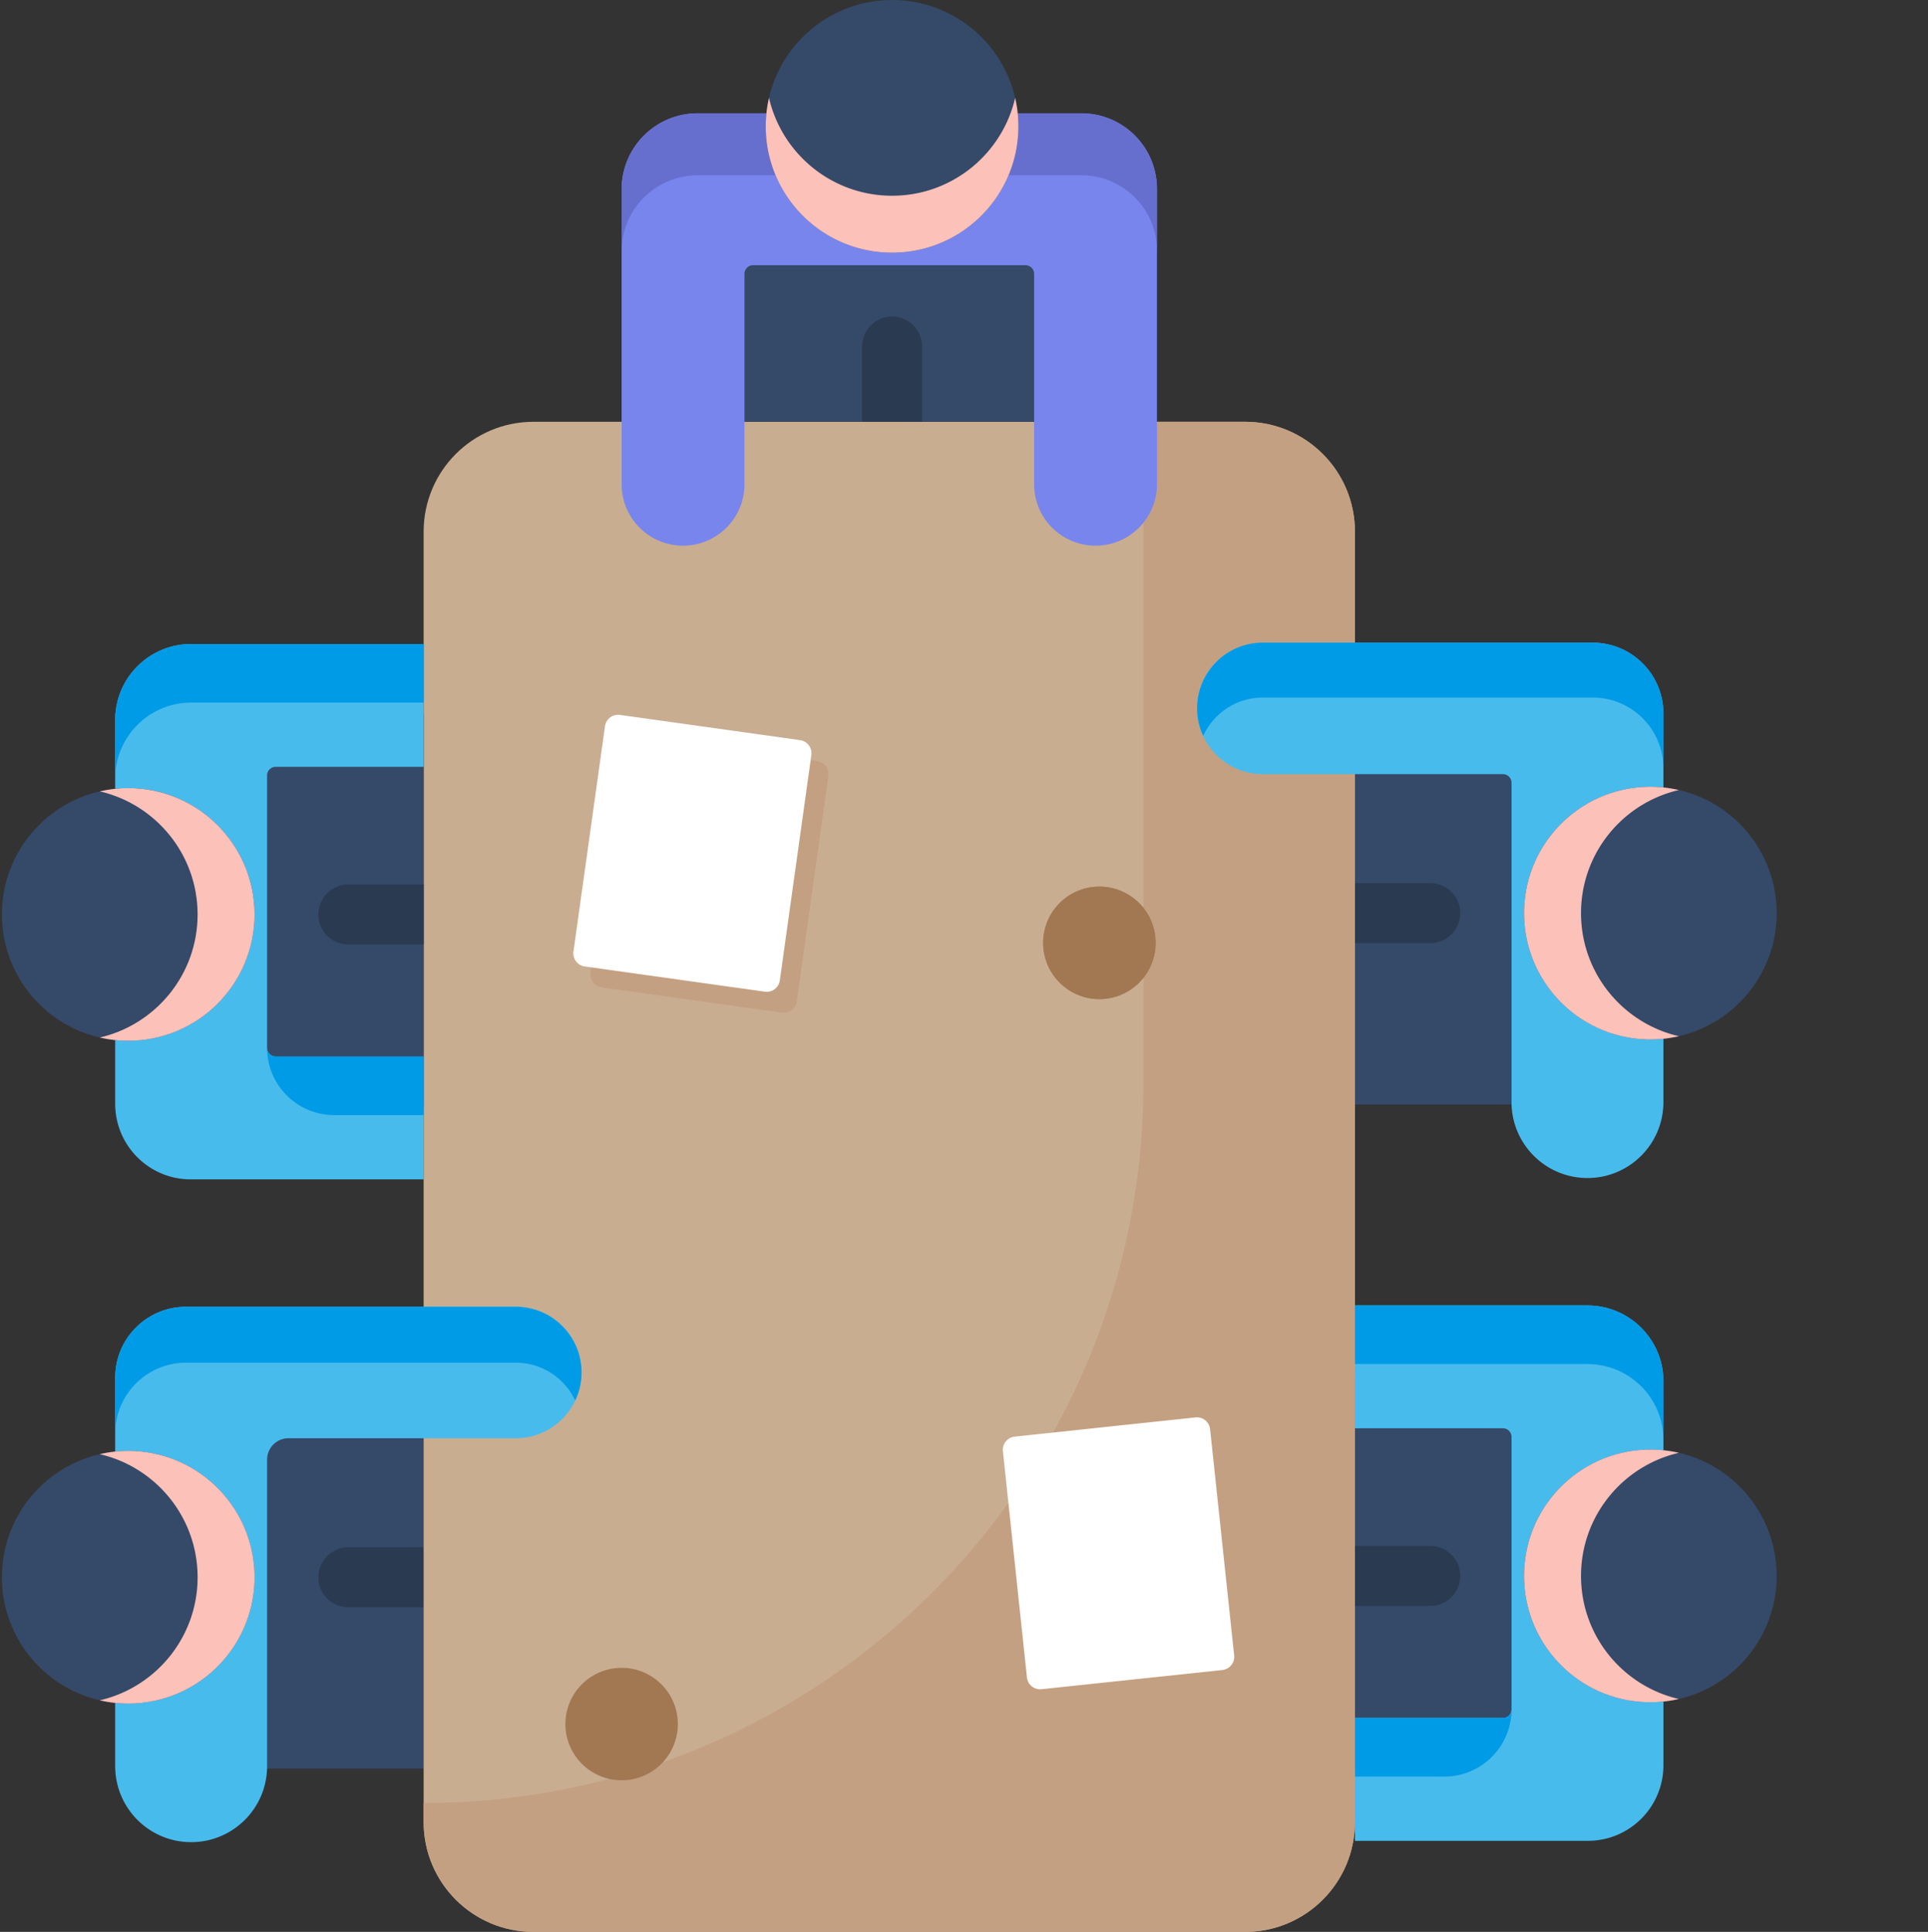 <svg viewBox="0 0 511 512" xmlns="http://www.w3.org/2000/svg"><rect x="0" y="0" width="511" height="512" fill="#333333" stroke="none"/><g><path d="M30.535 365.09h81.746v103.652H30.535zm0 0" fill="#354968"></path><path d="M112.281 425.95H92.332a7.945 7.945 0 0 1-7.945-7.946 7.945 7.945 0 0 1 7.945-7.945h19.95a7.945 7.945 0 0 1 7.945 7.945 7.945 7.945 0 0 1-7.946 7.945zm0 0" fill="#2a3a51"></path><path d="M112.281 482.883V140.898c0-16.078 13.035-29.117 29.117-29.117h188.598c16.082 0 29.117 13.035 29.117 29.117v341.985c0 16.082-13.035 29.117-29.117 29.117H141.398c-16.082 0-29.117-13.035-29.117-29.117zm0 0" fill="#c9ad91"></path><path d="M329.996 111.781H303.07v175.25c0 105.371-85.418 190.79-190.789 190.79v5.062c0 16.082 13.035 29.117 29.117 29.117h188.598c16.082 0 29.117-13.035 29.117-29.117V140.898c0-16.078-13.035-29.117-29.117-29.117zm0 0" fill="#c4a082"></path><path d="M154.129 363.746c0-9.621-7.8-17.422-17.426-17.422H49.301c-10.367 0-18.766 8.399-18.766 18.766v102.996c0 11.113 9.012 20.125 20.125 20.125 11.117 0 20.13-9.012 20.13-20.125v-81.25a5.667 5.667 0 0 1 5.667-5.668h60.246c9.621 0 17.426-7.8 17.426-17.422zm0 0" fill="#48bbed"></path><path d="M136.703 346.324H49.301c-10.364 0-18.766 8.399-18.766 18.766v14.828c0-10.363 8.399-18.766 18.766-18.766h87.402c6.969 0 12.961 4.102 15.75 10.008a17.322 17.322 0 0 0 1.672-7.414c.004-9.625-7.8-17.422-17.422-17.422zm0 0" fill="#009be6"></path><path d="M67.469 418.004c0 18.492-14.992 33.484-33.485 33.484S.5 436.496.5 418.004s14.992-33.484 33.484-33.484 33.485 14.992 33.485 33.484zm0 0" fill="#354968"></path><path d="M33.984 384.52a33.36 33.36 0 0 0-7.547.867c14.852 3.422 25.934 16.722 25.934 32.617 0 15.894-11.078 29.195-25.934 32.617a33.36 33.36 0 0 0 7.547.867c18.493 0 33.485-14.992 33.485-33.484S52.477 384.52 33.984 384.52zm0 0" fill="#fcc1b9"></path><path d="M30.531 189.434h81.75v103.66h-81.75zm0 0" fill="#354968"></path><path d="M112.281 234.402v15.891H92.336a7.94 7.94 0 0 1-7.945-7.945 7.942 7.942 0 0 1 7.945-7.946zm0 0" fill="#2a3a51"></path><path d="M73.078 203.227h39.203v-32.559H50.555v.008c-11.067.058-20.02 9.043-20.02 20.12v101.74c0 11.058 8.961 20.023 20.02 20.023h61.726V280H73.078a2.29 2.29 0 0 1-2.289-2.29v-72.194a2.287 2.287 0 0 1 2.29-2.29zm0 0" fill="#48bbed"></path><path d="M70.79 277.71c0 9.845 7.98 17.825 17.823 17.825h23.668V280H73.078a2.29 2.29 0 0 1-2.289-2.29zM50.555 170.668v.008c-11.067.058-20.02 9.043-20.02 20.12v15.536c0-11.078 8.953-20.062 20.02-20.121v-.004h61.726v-15.539zm0 0" fill="#009be6"></path><path d="M67.469 242.348c0 18.492-14.992 33.484-33.485 33.484S.5 260.84.5 242.348c0-18.493 14.992-33.485 33.484-33.485s33.485 14.992 33.485 33.485zM359.125 189.086h81.75v103.648h-81.75zm0 0" fill="#354968"></path><path d="M387.016 242a7.94 7.94 0 0 1-7.946 7.945h-19.945v-15.89h19.945a7.94 7.94 0 0 1 7.946 7.945zm0 0" fill="#2a3a51"></path><path d="M317.281 187.738c0-9.62 7.801-17.422 17.422-17.422h87.406c10.364 0 18.766 8.403 18.766 18.766v102.996c0 11.113-9.012 20.125-20.129 20.125s-20.129-9.012-20.129-20.125V207.45a2.286 2.286 0 0 0-2.289-2.285h-63.625c-9.621-.004-17.422-7.8-17.422-17.426zm0 0" fill="#48bbed"></path><path d="M422.11 170.316h-87.407c-9.621 0-17.422 7.801-17.422 17.422 0 2.602.586 5.059 1.606 7.278 2.758-5.989 8.797-10.149 15.816-10.149h87.406c10.364 0 18.762 8.399 18.762 18.766v-14.551c0-10.363-8.398-18.766-18.762-18.766zm0 0" fill="#009be6"></path><path d="M470.906 241.996c0 18.492-14.988 33.484-33.48 33.484-18.496 0-33.485-14.992-33.485-33.484s14.989-33.484 33.485-33.484c18.492 0 33.48 14.992 33.48 33.484zm0 0" fill="#354968"></path><path d="M33.984 208.867c-2.597 0-5.12.305-7.547.863 14.852 3.426 25.934 16.723 25.934 32.622 0 15.894-11.078 29.191-25.934 32.617 2.426.558 4.95.867 7.547.867 18.493 0 33.485-14.992 33.485-33.484 0-18.497-14.992-33.485-33.485-33.485zm0 0" fill="#fcc1b9"></path><path d="M359.125 364.738h81.75v103.649h-81.75zm0 0" fill="#354968"></path><path d="M387.016 417.652a7.94 7.94 0 0 1-7.946 7.946h-19.945v-15.891h19.945a7.94 7.94 0 0 1 7.946 7.945zm0 0" fill="#2a3a51"></path><path d="M398.328 378.527h-39.203v-32.554h61.73v.004c11.067.058 20.02 9.043 20.02 20.12V467.84c0 11.058-8.965 20.02-20.02 20.02h-61.73V455.3h39.203a2.286 2.286 0 0 0 2.29-2.284v-72.2a2.29 2.29 0 0 0-2.29-2.289zm0 0" fill="#48bbed"></path><path d="M400.617 453.016a2.286 2.286 0 0 1-2.285 2.285h-39.203v15.539h23.664c9.844 0 17.824-7.98 17.824-17.824zM420.855 345.977v-.004h-61.73v15.535h61.73v.004c11.067.058 20.02 9.043 20.02 20.125v-15.54c-.004-11.077-8.957-20.062-20.02-20.12zm0 0" fill="#009be6"></path><path d="M470.906 417.652c0 18.493-14.988 33.485-33.48 33.485-18.496 0-33.485-14.992-33.485-33.485 0-18.492 14.989-33.484 33.485-33.484 18.492 0 33.48 14.992 33.48 33.484zM183.516 30.031h103.656v81.75H183.516zm0 0" fill="#354968"></path><path d="M244.387 91.836v19.945h-15.89V91.836a7.932 7.932 0 0 1 7.944-7.945 7.942 7.942 0 0 1 7.946 7.945zm0 0" fill="#2a3a51"></path><path d="M197.313 72.578v55.758c0 8.988-7.29 16.277-16.282 16.277s-16.277-7.289-16.277-16.277V50.055h.004c.058-11.067 9.043-20.02 20.12-20.02h101.743c11.059 0 20.02 8.961 20.02 20.02v78.28c0 8.99-7.29 16.278-16.278 16.278-8.992 0-16.281-7.289-16.281-16.277V72.578a2.289 2.289 0 0 0-2.285-2.289h-72.2a2.289 2.289 0 0 0-2.284 2.29zm0 0" fill="#7885ed"></path><path d="M286.621 30.035H184.883c-11.082 0-20.067 8.953-20.125 20.02h-.004v16.418h.004c.058-11.067 9.043-20.02 20.125-20.02H286.62c11.059 0 20.024 8.961 20.024 20.02V50.055c-.004-11.059-8.965-20.02-20.024-20.02zm0 0" fill="#676fce"></path><path d="M269.918 33.484c0 18.493-14.992 33.485-33.484 33.485-18.493 0-33.485-14.992-33.485-33.485S217.941 0 236.434 0c18.492 0 33.484 14.992 33.484 33.484zm0 0" fill="#354968"></path><path d="m207.223 268.379-47.735-6.68a3.515 3.515 0 0 1-2.992-3.969l8.356-59.71a3.51 3.51 0 0 1 3.964-2.993l47.735 6.68a3.52 3.52 0 0 1 2.996 3.969l-8.356 59.71a3.515 3.515 0 0 1-3.968 2.993zm0 0" fill="#c4a082"></path><path d="m202.723 262.816-47.739-6.68a3.511 3.511 0 0 1-2.992-3.964l8.356-59.711a3.515 3.515 0 0 1 3.968-2.992l47.735 6.68a3.51 3.51 0 0 1 2.992 3.964l-8.356 59.711a3.511 3.511 0 0 1-3.964 2.992zm0 0" fill="#ffffff"></path><path d="M437.426 384.168c2.594 0 5.12.305 7.547.863-14.856 3.426-25.938 16.727-25.938 32.621 0 15.895 11.082 29.196 25.938 32.618a33.61 33.61 0 0 1-7.547.867c-18.492 0-33.485-14.992-33.485-33.485 0-18.492 14.993-33.484 33.485-33.484zM269.918 33.484c0-2.597-.305-5.12-.863-7.547-3.426 14.852-16.727 25.934-32.621 25.934-15.895 0-29.196-11.078-32.618-25.934a33.583 33.583 0 0 0-.867 7.547c0 18.493 14.992 33.485 33.485 33.485 18.492 0 33.484-14.992 33.484-33.485zM437.426 208.516c2.594 0 5.12.304 7.547.863-14.856 3.426-25.938 16.723-25.938 32.617 0 15.899 11.082 29.195 25.938 32.621a33.608 33.608 0 0 1-7.547.863c-18.492 0-33.485-14.988-33.485-33.484 0-18.492 14.993-33.48 33.485-33.48zm0 0" fill="#fcc1b9"></path><path d="m323.977 442.59-47.93 5.09a3.508 3.508 0 0 1-3.863-3.121l-6.371-59.957a3.508 3.508 0 0 1 3.12-3.864l47.934-5.093a3.514 3.514 0 0 1 3.863 3.125l6.372 59.953a3.52 3.52 0 0 1-3.125 3.867zm0 0" fill="#ffffff"></path><g fill="#a17852"><path d="M306.285 249.879c0 8.23-6.672 14.902-14.898 14.902-8.23 0-14.903-6.672-14.903-14.902s6.672-14.902 14.903-14.902c8.226 0 14.898 6.671 14.898 14.902zM179.656 456.914c0 8.23-6.672 14.902-14.902 14.902s-14.902-6.671-14.902-14.902c0-8.23 6.671-14.902 14.902-14.902 8.23 0 14.902 6.672 14.902 14.902zm0 0" fill="#a17852"></path><path d="M306.285 249.879c0 8.23-6.672 14.902-14.898 14.902-8.23 0-14.903-6.672-14.903-14.902s6.672-14.902 14.903-14.902c8.226 0 14.898 6.671 14.898 14.902zm0 0" fill="#a17852"></path><path d="M302.79 249.879c0 6.297-5.106 11.406-11.403 11.406-6.301 0-11.407-5.11-11.407-11.406 0-6.3 5.106-11.406 11.407-11.406 6.297 0 11.402 5.105 11.402 11.406zM175.86 456.914c0 6.133-4.973 11.106-11.106 11.106-6.137 0-11.11-4.973-11.11-11.106 0-6.137 4.973-11.11 11.11-11.11 6.133 0 11.105 4.973 11.105 11.11zm0 0" fill="#a17852"></path></g></g></svg>